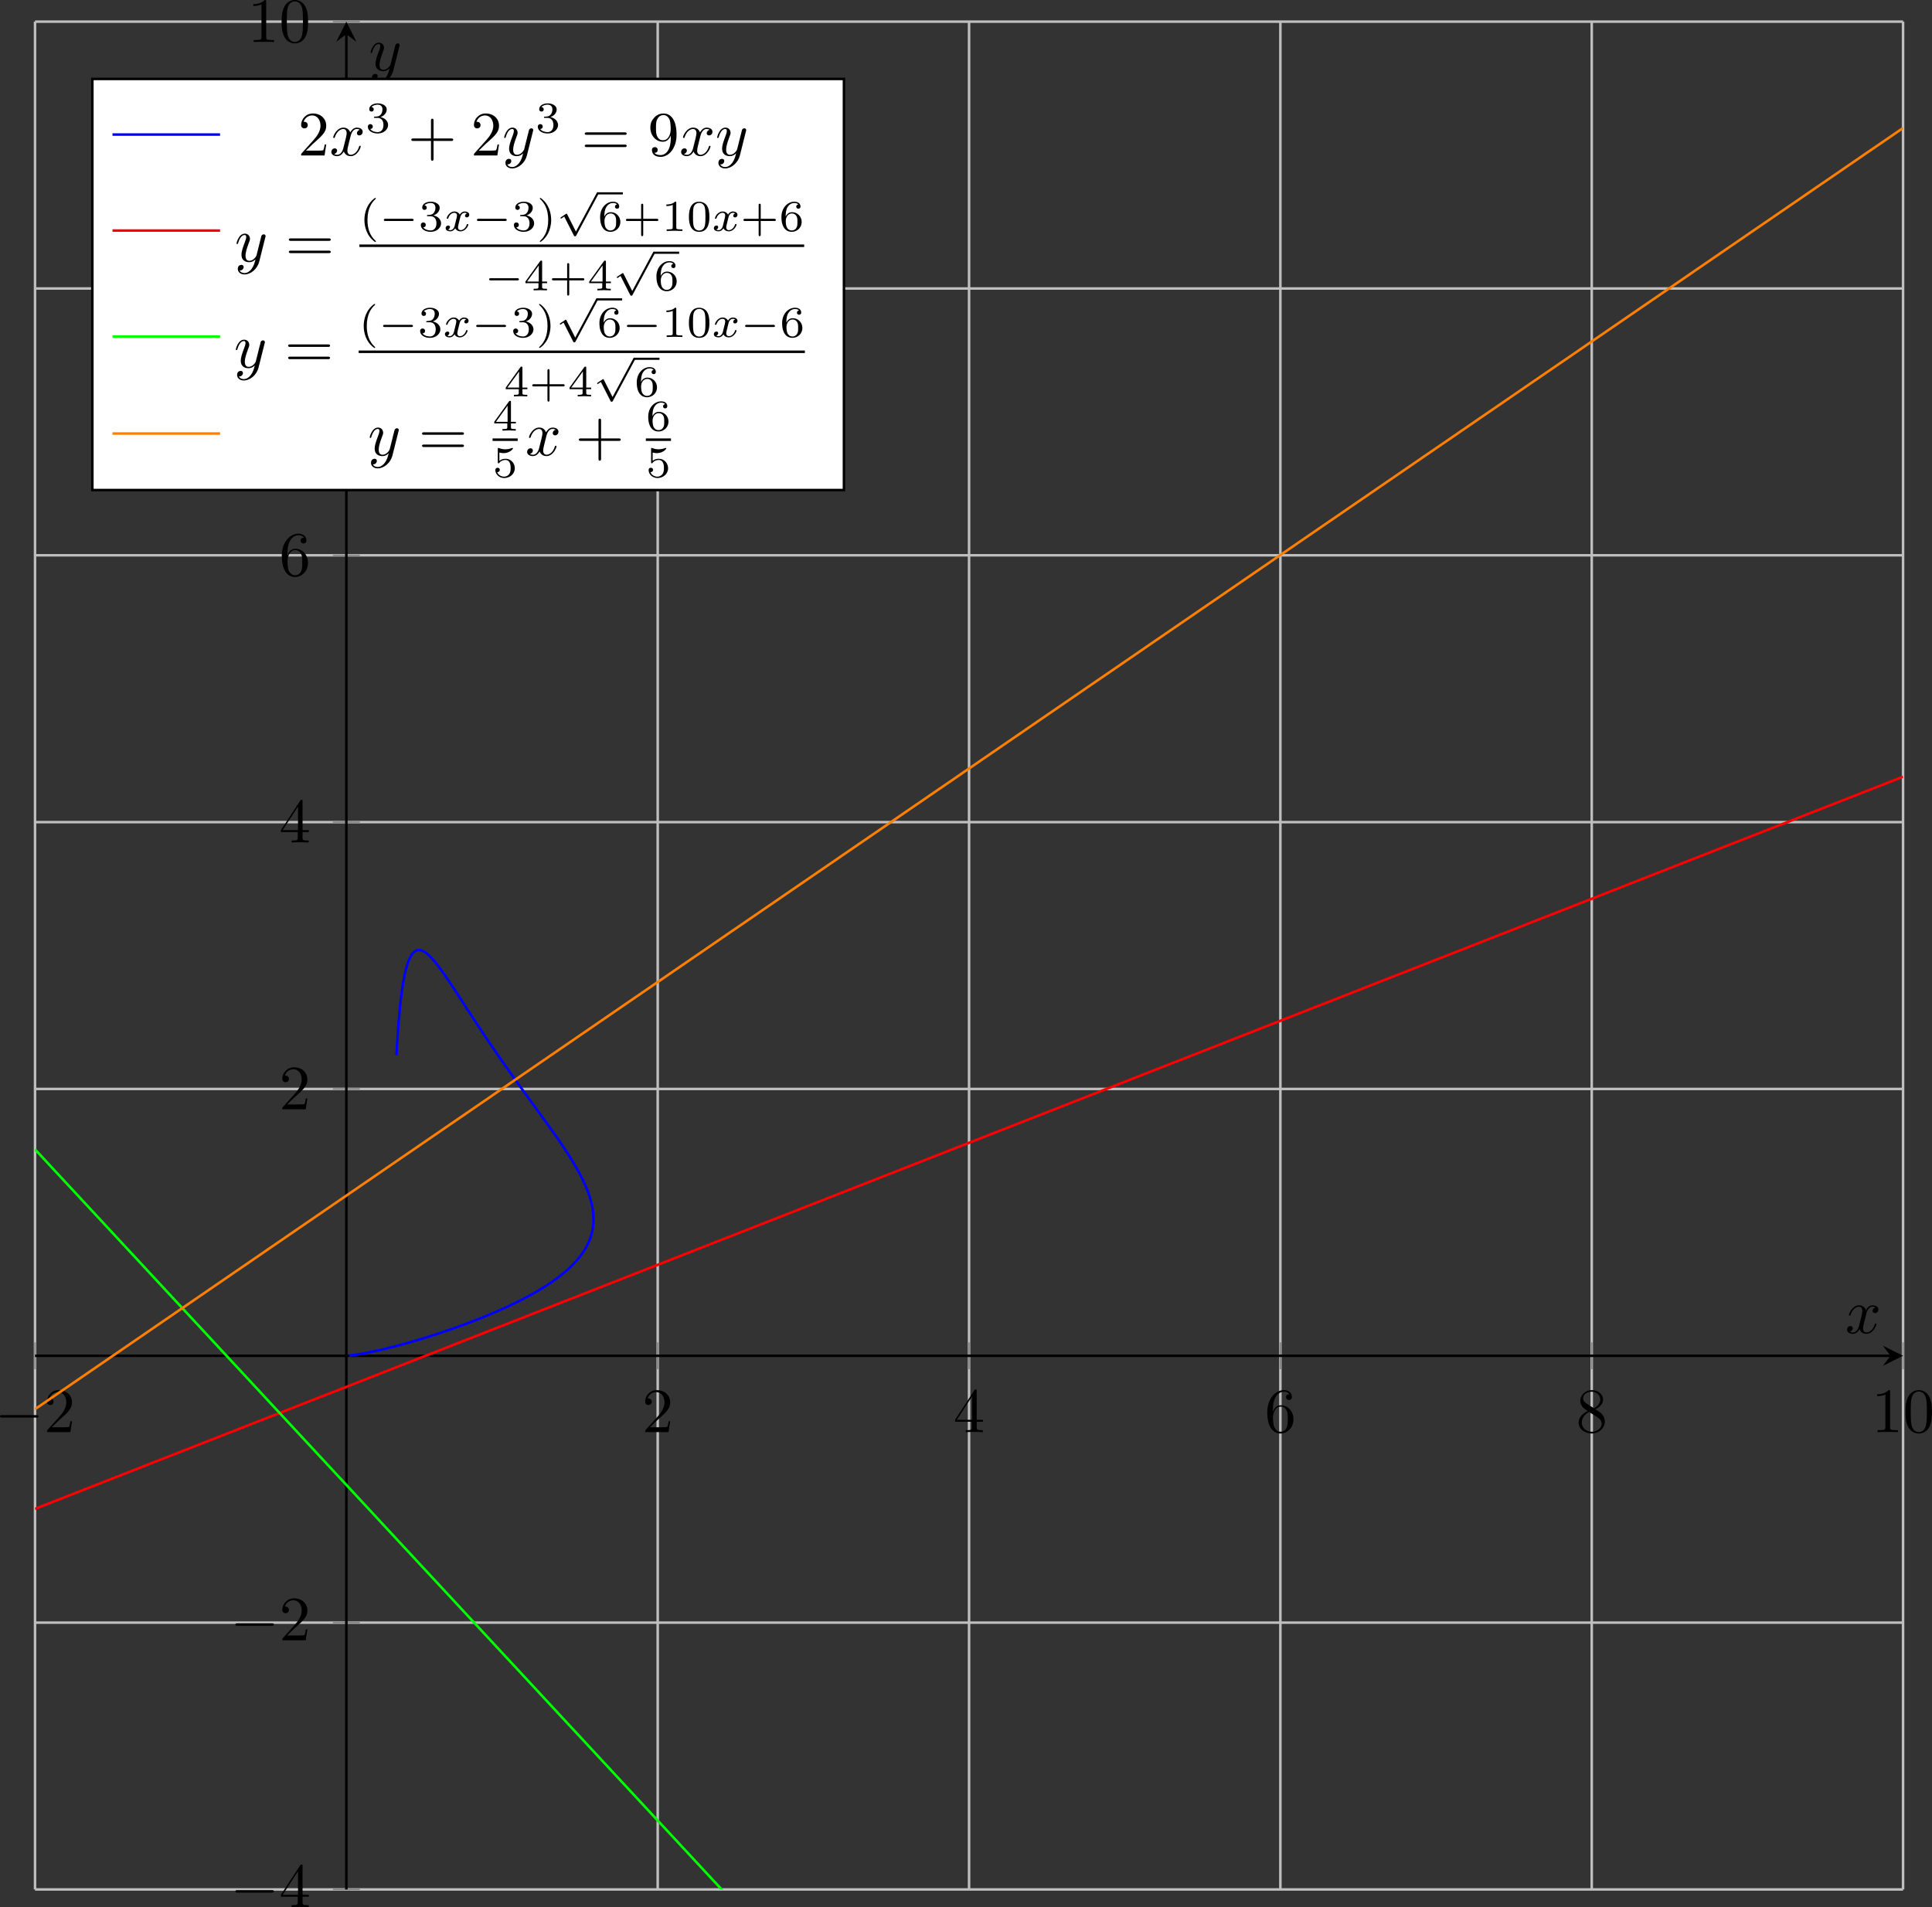 <?xml version="1.0" encoding="UTF-8" standalone="no"?>
<svg
   width="305.438pt"
   height="301.55pt"
   viewBox="0 0 305.438 301.55"
   version="1.1"
   id="svg121"
   xmlns:xlink="http://www.w3.org/1999/xlink"
   xmlns="http://www.w3.org/2000/svg"
   xmlns:svg="http://www.w3.org/2000/svg">
  <rect x="0" y="0" width="305.438" height="301.55" fill="#333333" stroke="none"/>
  <defs
     id="defs27">
    <g
       id="g24">
      <g
         id="glyph-0-0">
        <path
           d="m 6.562,-2.297 c 0.172,0 0.359,0 0.359,-0.203 0,-0.188 -0.188,-0.188 -0.359,-0.188 H 1.172 c -0.172,0 -0.344,0 -0.344,0.188 0,0.203 0.172,0.203 0.344,0.203 z m 0,0"
           id="path1" />
      </g>
      <g
         id="glyph-1-0">
        <path
           d="m 1.266,-0.766 1.062,-1.031 c 1.547,-1.375 2.141,-1.906 2.141,-2.906 0,-1.141 -0.891,-1.938 -2.109,-1.938 -1.125,0 -1.859,0.922 -1.859,1.812 0,0.547 0.5,0.547 0.531,0.547 0.172,0 0.516,-0.109 0.516,-0.531 0,-0.25 -0.188,-0.516 -0.531,-0.516 -0.078,0 -0.094,0 -0.125,0.016 0.219,-0.656 0.766,-1.016 1.344,-1.016 0.906,0 1.328,0.812 1.328,1.625 C 3.562,-3.906 3.078,-3.125 2.516,-2.5 l -1.906,2.125 C 0.5,-0.266 0.5,-0.234 0.5,0 H 4.203 L 4.469,-1.734 H 4.234 C 4.172,-1.438 4.109,-1 4,-0.844 3.938,-0.766 3.281,-0.766 3.062,-0.766 Z m 0,0"
           id="path2" />
      </g>
      <g
         id="glyph-1-1">
        <path
           d="m 2.938,-1.641 v 0.859 c 0,0.359 -0.031,0.469 -0.766,0.469 H 1.969 V 0 C 2.375,-0.031 2.891,-0.031 3.312,-0.031 c 0.422,0 0.938,0 1.359,0.031 v -0.312 h -0.219 c -0.734,0 -0.75,-0.109 -0.75,-0.469 V -1.641 H 4.688 v -0.312 H 3.703 v -4.531 c 0,-0.203 0,-0.266 -0.172,-0.266 -0.078,0 -0.109,0 -0.188,0.125 l -3.062,4.672 v 0.312 z m 0.047,-0.312 H 0.562 l 2.422,-3.719 z m 0,0"
           id="path3" />
      </g>
      <g
         id="glyph-1-2">
        <path
           d="m 1.312,-3.266 v -0.25 c 0,-2.516 1.234,-2.875 1.75,-2.875 0.234,0 0.656,0.062 0.875,0.406 -0.156,0 -0.547,0 -0.547,0.438 0,0.312 0.234,0.469 0.453,0.469 0.156,0 0.469,-0.094 0.469,-0.484 0,-0.594 -0.438,-1.078 -1.266,-1.078 -1.281,0 -2.625,1.281 -2.625,3.484 0,2.672 1.156,3.375 2.078,3.375 1.109,0 2.062,-0.938 2.062,-2.25 0,-1.266 -0.891,-2.219 -2,-2.219 -0.672,0 -1.047,0.5 -1.25,0.984 z M 2.5,-0.062 c -0.625,0 -0.922,-0.594 -0.984,-0.75 -0.188,-0.469 -0.188,-1.266 -0.188,-1.438 0,-0.781 0.328,-1.781 1.219,-1.781 0.172,0 0.625,0 0.938,0.625 0.172,0.359 0.172,0.875 0.172,1.359 0,0.484 0,0.984 -0.172,1.344 C 3.188,-0.109 2.734,-0.062 2.5,-0.062 Z m 0,0"
           id="path4" />
      </g>
      <g
         id="glyph-1-3">
        <path
           d="m 1.625,-4.562 c -0.453,-0.297 -0.5,-0.625 -0.5,-0.797 0,-0.609 0.656,-1.031 1.359,-1.031 0.719,0 1.359,0.516 1.359,1.234 0,0.578 -0.391,1.047 -0.984,1.391 z m 1.453,0.953 C 3.797,-3.984 4.281,-4.5 4.281,-5.156 c 0,-0.922 -0.875,-1.484 -1.781,-1.484 -1,0 -1.812,0.734 -1.812,1.672 0,0.172 0.016,0.625 0.438,1.094 0.109,0.109 0.484,0.359 0.734,0.531 C 1.281,-3.047 0.422,-2.5 0.422,-1.5 c 0,1.047 1.016,1.719 2.062,1.719 1.125,0 2.078,-0.828 2.078,-1.891 0,-0.359 -0.109,-0.812 -0.5,-1.234 C 3.875,-3.109 3.719,-3.203 3.078,-3.609 Z m -1,0.422 1.234,0.781 c 0.281,0.188 0.75,0.484 0.75,1.094 0,0.734 -0.75,1.25 -1.562,1.25 -0.859,0 -1.578,-0.609 -1.578,-1.438 0,-0.578 0.312,-1.219 1.156,-1.688 z m 0,0"
           id="path5" />
      </g>
      <g
         id="glyph-1-4">
        <path
           d="m 2.938,-6.375 c 0,-0.25 0,-0.266 -0.234,-0.266 C 2.078,-6 1.203,-6 0.891,-6 v 0.312 c 0.203,0 0.781,0 1.297,-0.266 v 5.172 c 0,0.359 -0.031,0.469 -0.922,0.469 h -0.312 V 0 c 0.344,-0.031 1.203,-0.031 1.609,-0.031 0.391,0 1.266,0 1.609,0.031 v -0.312 h -0.312 c -0.906,0 -0.922,-0.109 -0.922,-0.469 z m 0,0"
           id="path6" />
      </g>
      <g
         id="glyph-1-5">
        <path
           d="m 4.578,-3.188 c 0,-0.797 -0.047,-1.594 -0.391,-2.328 -0.453,-0.969 -1.281,-1.125 -1.688,-1.125 -0.609,0 -1.328,0.266 -1.75,1.188 -0.312,0.688 -0.359,1.469 -0.359,2.266 0,0.75 0.031,1.641 0.453,2.406 0.422,0.797 1.156,1 1.641,1 0.531,0 1.297,-0.203 1.734,-1.156 0.312,-0.688 0.359,-1.469 0.359,-2.25 z M 2.484,0 C 2.094,0 1.5,-0.25 1.328,-1.203 1.219,-1.797 1.219,-2.719 1.219,-3.312 c 0,-0.641 0,-1.297 0.078,-1.828 0.188,-1.188 0.938,-1.281 1.188,-1.281 0.328,0 0.984,0.188 1.172,1.172 0.109,0.562 0.109,1.312 0.109,1.938 0,0.75 0,1.422 -0.109,2.062 C 3.5,-0.297 2.938,0 2.484,0 Z m 0,0"
           id="path7" />
      </g>
      <g
         id="glyph-1-6">
        <path
           d="m 4.078,-2.297 h 2.781 C 7,-2.297 7.188,-2.297 7.188,-2.5 7.188,-2.688 7,-2.688 6.859,-2.688 h -2.781 v -2.797 c 0,-0.141 0,-0.328 -0.203,-0.328 -0.203,0 -0.203,0.188 -0.203,0.328 V -2.688 h -2.781 c -0.141,0 -0.328,0 -0.328,0.188 0,0.203 0.188,0.203 0.328,0.203 h 2.781 V 0.5 c 0,0.141 0,0.328 0.203,0.328 0.203,0 0.203,-0.188 0.203,-0.328 z m 0,0"
           id="path8" />
      </g>
      <g
         id="glyph-1-7">
        <path
           d="m 6.844,-3.266 c 0.156,0 0.344,0 0.344,-0.188 C 7.188,-3.656 7,-3.656 6.859,-3.656 h -5.969 c -0.141,0 -0.328,0 -0.328,0.203 0,0.188 0.188,0.188 0.328,0.188 z m 0.016,1.938 c 0.141,0 0.328,0 0.328,-0.203 0,-0.188 -0.188,-0.188 -0.344,-0.188 H 0.891 c -0.141,0 -0.328,0 -0.328,0.188 0,0.203 0.188,0.203 0.328,0.203 z m 0,0"
           id="path9" />
      </g>
      <g
         id="glyph-1-8">
        <path
           d="m 3.656,-3.172 v 0.328 c 0,2.328 -1.031,2.781 -1.609,2.781 -0.172,0 -0.719,-0.016 -0.984,-0.359 0.438,0 0.516,-0.281 0.516,-0.453 0,-0.312 -0.234,-0.453 -0.453,-0.453 -0.156,0 -0.453,0.078 -0.453,0.469 0,0.672 0.531,1.078 1.375,1.078 1.297,0 2.516,-1.359 2.516,-3.5 0,-2.688 -1.156,-3.359 -2.047,-3.359 -0.547,0 -1.031,0.188 -1.453,0.625 -0.422,0.453 -0.641,0.875 -0.641,1.625 0,1.234 0.875,2.219 1.984,2.219 0.609,0 1.016,-0.422 1.25,-1 z M 2.422,-2.406 c -0.156,0 -0.625,0 -0.922,-0.625 -0.188,-0.375 -0.188,-0.859 -0.188,-1.359 0,-0.531 0,-1 0.219,-1.375 0.266,-0.5 0.641,-0.625 0.984,-0.625 0.469,0 0.797,0.344 0.969,0.781 0.109,0.328 0.156,0.953 0.156,1.406 0,0.828 -0.344,1.797 -1.219,1.797 z m 0,0"
           id="path10" />
      </g>
      <g
         id="glyph-2-0">
        <path
           d="M 3.328,-3.016 C 3.391,-3.266 3.625,-4.188 4.312,-4.188 c 0.047,0 0.297,0 0.5,0.125 C 4.531,-4 4.344,-3.766 4.344,-3.516 c 0,0.156 0.109,0.344 0.375,0.344 0.219,0 0.531,-0.172 0.531,-0.578 0,-0.516 -0.578,-0.656 -0.922,-0.656 -0.578,0 -0.922,0.531 -1.047,0.75 -0.25,-0.656 -0.781,-0.75 -1.078,-0.75 -1.031,0 -1.609,1.281 -1.609,1.531 0,0.109 0.109,0.109 0.125,0.109 0.078,0 0.109,-0.031 0.125,-0.109 0.344,-1.062 1,-1.312 1.344,-1.312 0.188,0 0.531,0.094 0.531,0.672 0,0.312 -0.172,0.969 -0.531,2.375 -0.156,0.609 -0.516,1.031 -0.953,1.031 -0.062,0 -0.281,0 -0.5,-0.125 0.25,-0.062 0.469,-0.266 0.469,-0.547 0,-0.266 -0.219,-0.344 -0.359,-0.344 -0.312,0 -0.547,0.25 -0.547,0.578 0,0.453 0.484,0.656 0.922,0.656 0.672,0 1.031,-0.703 1.047,-0.75 0.125,0.359 0.484,0.75 1.078,0.75 1.031,0 1.594,-1.281 1.594,-1.531 0,-0.109 -0.078,-0.109 -0.109,-0.109 -0.094,0 -0.109,0.047 -0.141,0.109 -0.328,1.078 -1,1.312 -1.312,1.312 -0.391,0 -0.547,-0.312 -0.547,-0.656 0,-0.219 0.047,-0.438 0.156,-0.875 z m 0,0"
           id="path11" />
      </g>
      <g
         id="glyph-2-1">
        <path
           d="m 4.844,-3.797 c 0.047,-0.141 0.047,-0.156 0.047,-0.234 0,-0.172 -0.141,-0.266 -0.297,-0.266 -0.094,0 -0.25,0.062 -0.344,0.203 -0.016,0.062 -0.109,0.359 -0.141,0.547 -0.078,0.25 -0.141,0.531 -0.203,0.797 l -0.453,1.797 c -0.031,0.141 -0.469,0.844 -1.125,0.844 -0.5,0 -0.609,-0.438 -0.609,-0.812 C 1.719,-1.375 1.891,-2 2.219,-2.875 2.375,-3.281 2.422,-3.391 2.422,-3.594 c 0,-0.438 -0.312,-0.812 -0.812,-0.812 -0.953,0 -1.312,1.453 -1.312,1.531 0,0.109 0.094,0.109 0.109,0.109 0.109,0 0.109,-0.031 0.156,-0.188 0.281,-0.938 0.672,-1.234 1.016,-1.234 0.078,0 0.25,0 0.25,0.312 0,0.25 -0.109,0.516 -0.172,0.703 -0.406,1.062 -0.578,1.625 -0.578,2.094 0,0.891 0.625,1.188 1.219,1.188 0.391,0 0.719,-0.172 1,-0.453 -0.125,0.516 -0.25,1.016 -0.641,1.547 -0.266,0.328 -0.641,0.625 -1.094,0.625 -0.141,0 -0.594,-0.031 -0.766,-0.422 0.156,0 0.297,0 0.422,-0.125 C 1.328,1.203 1.422,1.062 1.422,0.875 1.422,0.562 1.156,0.531 1.062,0.531 0.828,0.531 0.5,0.688 0.5,1.172 c 0,0.5 0.438,0.875 1.062,0.875 1.016,0 2.047,-0.906 2.328,-2.031 z m 0,0"
           id="path12" />
      </g>
      <g
         id="glyph-3-0">
        <path
           d="m 1.906,-2.328 c 0.547,0 0.938,0.375 0.938,1.125 0,0.859 -0.516,1.125 -0.906,1.125 -0.281,0 -0.906,-0.078 -1.188,-0.5 0.328,0 0.406,-0.234 0.406,-0.391 0,-0.219 -0.172,-0.375 -0.391,-0.375 -0.188,0 -0.391,0.125 -0.391,0.406 0,0.656 0.719,1.078 1.562,1.078 0.969,0 1.641,-0.656 1.641,-1.344 0,-0.547 -0.438,-1.094 -1.203,-1.25 0.719,-0.266 0.984,-0.781 0.984,-1.219 0,-0.547 -0.625,-0.953 -1.406,-0.953 -0.766,0 -1.359,0.375 -1.359,0.938 0,0.234 0.156,0.359 0.359,0.359 0.219,0 0.359,-0.156 0.359,-0.344 0,-0.203 -0.141,-0.359 -0.359,-0.375 0.25,-0.297 0.719,-0.375 0.984,-0.375 0.312,0 0.75,0.156 0.75,0.75 0,0.297 -0.094,0.625 -0.281,0.828 -0.219,0.266 -0.422,0.281 -0.766,0.312 -0.172,0.016 -0.188,0.016 -0.219,0.016 -0.016,0 -0.078,0.016 -0.078,0.094 0,0.094 0.062,0.094 0.188,0.094 z m 0,0"
           id="path13" />
      </g>
      <g
         id="glyph-3-1">
        <path
           d="M 2.469,-5.219 C 1.156,-4.297 0.797,-2.812 0.797,-1.75 c 0,0.984 0.297,2.516 1.672,3.484 0.062,0 0.141,0 0.141,-0.078 0,-0.047 -0.016,-0.062 -0.062,-0.109 C 1.609,0.703 1.281,-0.469 1.281,-1.734 1.281,-3.625 2,-4.547 2.562,-5.062 2.594,-5.094 2.609,-5.109 2.609,-5.141 2.609,-5.219 2.531,-5.219 2.469,-5.219 Z m 0,0"
           id="path14" />
      </g>
      <g
         id="glyph-3-2">
        <path
           d="m 0.625,-5.219 c -0.047,0 -0.125,0 -0.125,0.078 0,0.031 0.016,0.047 0.062,0.109 0.594,0.547 1.266,1.484 1.266,3.281 0,1.453 -0.453,2.562 -1.203,3.234 -0.125,0.125 -0.125,0.125 -0.125,0.172 0,0.031 0.016,0.078 0.078,0.078 0.094,0 0.75,-0.453 1.219,-1.328 0.297,-0.578 0.5,-1.328 0.5,-2.141 C 2.297,-2.719 2,-4.25 0.625,-5.219 Z m 0,0"
           id="path15" />
      </g>
      <g
         id="glyph-3-3">
        <path
           d="m 1.047,-2.281 c 0,-0.562 0.047,-1.078 0.312,-1.516 0.234,-0.375 0.609,-0.625 1.062,-0.625 0.203,0 0.484,0.047 0.625,0.234 C 2.875,-4.172 2.719,-4.047 2.719,-3.844 c 0,0.172 0.125,0.328 0.328,0.328 0.219,0 0.344,-0.141 0.344,-0.344 0,-0.406 -0.297,-0.766 -0.984,-0.766 -1,0 -2.031,0.922 -2.031,2.422 0,1.797 0.844,2.344 1.625,2.344 0.844,0 1.578,-0.656 1.578,-1.562 0,-0.891 -0.703,-1.547 -1.516,-1.547 -0.562,0 -0.859,0.375 -1.016,0.688 z M 2,-0.078 c -0.359,0 -0.625,-0.203 -0.781,-0.516 C 1.125,-0.797 1.062,-1.156 1.062,-1.562 c 0,-0.688 0.406,-1.203 0.969,-1.203 0.312,0 0.531,0.125 0.703,0.375 0.172,0.266 0.172,0.562 0.172,0.969 0,0.391 0,0.688 -0.188,0.969 -0.156,0.234 -0.391,0.375 -0.719,0.375 z m 0,0"
           id="path16" />
      </g>
      <g
         id="glyph-3-4">
        <path
           d="m 3.219,-1.578 h 2.141 c 0.094,0 0.25,0 0.25,-0.156 0,-0.188 -0.156,-0.188 -0.25,-0.188 H 3.219 V -4.062 c 0,-0.078 0,-0.25 -0.156,-0.25 -0.172,0 -0.172,0.156 -0.172,0.25 v 2.141 H 0.75 c -0.094,0 -0.266,0 -0.266,0.172 0,0.172 0.156,0.172 0.266,0.172 H 2.891 V 0.562 c 0,0.094 0,0.266 0.156,0.266 0.172,0 0.172,-0.172 0.172,-0.266 z m 0,0"
           id="path17" />
      </g>
      <g
         id="glyph-3-5">
        <path
           d="m 2.328,-4.438 c 0,-0.188 0,-0.188 -0.203,-0.188 -0.453,0.438 -1.078,0.438 -1.359,0.438 v 0.25 c 0.156,0 0.625,0 1,-0.188 v 3.547 c 0,0.234 0,0.328 -0.688,0.328 H 0.812 V 0 c 0.125,0 0.984,-0.031 1.234,-0.031 0.219,0 1.094,0.031 1.25,0.031 V -0.25 H 3.031 c -0.703,0 -0.703,-0.094 -0.703,-0.328 z m 0,0"
           id="path18" />
      </g>
      <g
         id="glyph-3-6">
        <path
           d="M 3.594,-2.219 C 3.594,-2.984 3.5,-3.547 3.188,-4.031 2.969,-4.344 2.531,-4.625 1.984,-4.625 c -1.625,0 -1.625,1.906 -1.625,2.406 0,0.5 0,2.359 1.625,2.359 1.609,0 1.609,-1.859 1.609,-2.359 z M 1.984,-0.062 c -0.328,0 -0.75,-0.188 -0.891,-0.75 C 1,-1.219 1,-1.797 1,-2.312 1,-2.828 1,-3.359 1.094,-3.734 1.25,-4.281 1.688,-4.438 1.984,-4.438 c 0.375,0 0.734,0.234 0.859,0.641 0.109,0.375 0.125,0.875 0.125,1.484 0,0.516 0,1.031 -0.094,1.469 -0.141,0.641 -0.609,0.781 -0.891,0.781 z m 0,0"
           id="path19" />
      </g>
      <g
         id="glyph-3-7">
        <path
           d="m 3.688,-1.141 v -0.25 H 2.906 V -4.5 c 0,-0.141 0,-0.203 -0.141,-0.203 -0.094,0 -0.125,0 -0.188,0.109 l -2.312,3.203 v 0.25 h 2.062 v 0.562 c 0,0.25 0,0.328 -0.578,0.328 H 1.562 V 0 C 1.922,-0.016 2.359,-0.031 2.609,-0.031 2.875,-0.031 3.312,-0.016 3.672,0 v -0.25 h -0.188 C 2.906,-0.25 2.906,-0.328 2.906,-0.578 v -0.562 z M 2.375,-3.938 v 2.547 H 0.531 Z m 0,0"
           id="path20" />
      </g>
      <g
         id="glyph-3-8">
        <path
           d="m 1.078,-3.891 c 0.359,0.094 0.562,0.094 0.672,0.094 0.922,0 1.469,-0.625 1.469,-0.734 0,-0.078 -0.047,-0.094 -0.078,-0.094 -0.016,0 -0.031,0 -0.062,0.016 -0.172,0.062 -0.531,0.203 -1.047,0.203 -0.203,0 -0.562,-0.016 -1.016,-0.188 C 0.938,-4.625 0.922,-4.625 0.922,-4.625 c -0.094,0 -0.094,0.078 -0.094,0.188 v 2.047 c 0,0.125 0,0.203 0.109,0.203 0.062,0 0.078,0 0.141,-0.094 0.297,-0.375 0.734,-0.438 0.969,-0.438 0.422,0 0.609,0.328 0.641,0.391 0.125,0.234 0.172,0.5 0.172,0.906 0,0.203 0,0.609 -0.219,0.922 -0.172,0.25 -0.469,0.422 -0.812,0.422 -0.453,0 -0.922,-0.25 -1.094,-0.719 0.266,0.016 0.406,-0.156 0.406,-0.344 0,-0.297 -0.266,-0.344 -0.359,-0.344 0,0 -0.344,0 -0.344,0.375 0,0.625 0.578,1.25 1.406,1.25 0.891,0 1.672,-0.656 1.672,-1.547 0,-0.781 -0.594,-1.5 -1.453,-1.5 -0.312,0 -0.672,0.062 -0.984,0.328 z m 0,0"
           id="path21" />
      </g>
      <g
         id="glyph-4-0">
        <path
           d="m 5.188,-1.578 c 0.109,0 0.281,0 0.281,-0.156 0,-0.188 -0.172,-0.188 -0.281,-0.188 H 1.031 c -0.109,0 -0.281,0 -0.281,0.172 0,0.172 0.156,0.172 0.281,0.172 z m 0,0"
           id="path22" />
      </g>
      <g
         id="glyph-4-1">
        <path
           d="M 3.094,5.875 1.719,3.156 C 1.688,3.094 1.672,3.047 1.609,3.047 c -0.031,0 -0.047,0 -0.109,0.047 l -0.75,0.5 C 0.656,3.656 0.656,3.688 0.656,3.719 0.656,3.75 0.688,3.812 0.75,3.812 c 0.031,0 0.047,0 0.141,-0.062 C 0.969,3.688 1.156,3.547 1.25,3.5 L 2.781,6.516 C 2.828,6.609 2.844,6.625 2.938,6.625 3,6.625 3.078,6.625 3.141,6.5 l 3.5,-6.531 c 0.062,-0.094 0.062,-0.094 0.062,-0.141 0,-0.109 -0.094,-0.172 -0.172,-0.172 -0.094,0 -0.141,0.062 -0.172,0.156 z m 0,0"
           id="path23" />
      </g>
      <g
         id="glyph-5-0">
        <path
           d="M 1.734,-0.734 C 1.672,-0.5 1.438,-0.125 1.078,-0.125 c -0.016,0 -0.234,0 -0.375,-0.094 0.281,-0.094 0.312,-0.344 0.312,-0.391 0,-0.156 -0.125,-0.25 -0.281,-0.25 -0.203,0 -0.406,0.156 -0.406,0.422 0,0.344 0.391,0.5 0.734,0.5 0.328,0 0.609,-0.188 0.781,-0.484 C 2.016,-0.062 2.391,0.062 2.672,0.062 c 0.812,0 1.234,-0.859 1.234,-1.062 0,-0.094 -0.094,-0.094 -0.109,-0.094 -0.109,0 -0.109,0.047 -0.141,0.125 -0.141,0.484 -0.562,0.844 -0.953,0.844 -0.281,0 -0.422,-0.188 -0.422,-0.453 0,-0.188 0.172,-0.812 0.359,-1.594 C 2.781,-2.703 3.094,-2.875 3.328,-2.875 c 0.016,0 0.219,0 0.375,0.094 -0.219,0.062 -0.312,0.266 -0.312,0.391 0,0.141 0.125,0.25 0.281,0.25 0.156,0 0.391,-0.125 0.391,-0.422 0,-0.391 -0.453,-0.516 -0.719,-0.516 -0.359,0 -0.641,0.234 -0.781,0.5 -0.125,-0.281 -0.453,-0.5 -0.844,-0.5 C 0.938,-3.078 0.5,-2.219 0.5,-2 c 0,0.078 0.094,0.078 0.109,0.078 0.094,0 0.094,-0.016 0.141,-0.109 C 0.922,-2.578 1.359,-2.875 1.703,-2.875 1.938,-2.875 2.125,-2.75 2.125,-2.422 2.125,-2.281 2.031,-1.938 1.969,-1.688 Z m 0,0"
           id="path24" />
      </g>
    </g>
    <clipPath
       id="clip-0">
      <path
         clip-rule="nonzero"
         d="M 9.688,120 H 305.012 V 248 H 9.688 Z m 0,0"
         id="path25" />
    </clipPath>
    <clipPath
       id="clip-1">
      <path
         clip-rule="nonzero"
         d="M 9.688,179 H 305.012 V 301.852 H 9.688 Z m 0,0"
         id="path26" />
    </clipPath>
    <clipPath
       id="clip-2">
      <path
         clip-rule="nonzero"
         d="M 9.688,17 H 305.012 V 232 H 9.688 Z m 0,0"
         id="path27" />
    </clipPath>
  </defs>
  <path
     fill="none"
     stroke-width="0.399"
     stroke-linecap="butt"
     stroke-linejoin="miter"
     stroke="#bfbfbf"
     stroke-opacity="1"
     stroke-miterlimit="10"
     d="M 5.538,298.751 V 3.423 M 103.98,298.751 V 3.423 M 153.202,298.751 V 3.423 M 202.421,298.751 V 3.423 M 251.644,298.751 V 3.423 M 300.863,298.751 V 3.423"
     id="path28" />
  <path
     fill="none"
     stroke-width="0.399"
     stroke-linecap="butt"
     stroke-linejoin="miter"
     stroke="#bfbfbf"
     stroke-opacity="1"
     stroke-miterlimit="10"
     d="M 5.538,298.751 H 300.863 M 5.538,256.564 H 300.863 M 5.538,172.181 H 300.863 M 5.538,129.993 H 300.863 M 5.538,87.802 H 300.863 M 5.538,45.614 H 300.863 M 5.538,3.423 H 300.863"
     id="path29" />
  <path
     fill="none"
     stroke-width="0.199"
     stroke-linecap="butt"
     stroke-linejoin="miter"
     stroke="#7f7f7f"
     stroke-opacity="1"
     stroke-miterlimit="10"
     d="m 5.538,216.497 v -4.25 m 98.441,4.25 v -4.25 m 49.223,4.25 v -4.25 m 49.219,4.25 v -4.25 m 49.223,4.25 v -4.25 m 49.219,4.25 v -4.25"
     id="path30" />
  <path
     fill="none"
     stroke-width="0.199"
     stroke-linecap="butt"
     stroke-linejoin="miter"
     stroke="#7f7f7f"
     stroke-opacity="1"
     stroke-miterlimit="10"
     d="m 52.632,298.751 h 4.254 m -4.254,-42.188 h 4.254 m -4.254,-84.383 h 4.254 m -4.254,-42.188 h 4.254 M 52.632,87.802 h 4.254 m -4.254,-42.188 h 4.254 M 52.632,3.423 h 4.254"
     id="path31" />
  <path
     fill="none"
     stroke-width="0.399"
     stroke-linecap="butt"
     stroke-linejoin="miter"
     stroke="#000000"
     stroke-opacity="1"
     stroke-miterlimit="10"
     d="M 5.538,214.372 H 298.87"
     id="path32" />
  <path
     fill-rule="nonzero"
     fill="#000000"
     fill-opacity="1"
     d="m 300.863,214.372 -3.188,-1.594 1.195,1.594 -1.195,1.594"
     id="path33" />
  <path
     fill="none"
     stroke-width="0.399"
     stroke-linecap="butt"
     stroke-linejoin="miter"
     stroke="#000000"
     stroke-opacity="1"
     stroke-miterlimit="10"
     d="M 54.757,298.751 V 5.415"
     id="path34" />
  <path
     fill-rule="nonzero"
     fill="#000000"
     fill-opacity="1"
     d="m 54.757,3.423 -1.594,3.188 1.594,-1.195 1.594,1.195"
     id="path35" />
  <g
     fill="#000000"
     fill-opacity="1"
     id="g35"
     transform="translate(-4.149,-3.1)">
    <use
       xlink:href="#glyph-0-0"
       x="3.321"
       y="229.543"
       id="use35" />
  </g>
  <g
     fill="#000000"
     fill-opacity="1"
     id="g36"
     transform="translate(-4.149,-3.1)">
    <use
       xlink:href="#glyph-1-0"
       x="11.069"
       y="229.543"
       id="use36" />
  </g>
  <g
     fill="#000000"
     fill-opacity="1"
     id="g37"
     transform="translate(-4.149,-3.1)">
    <use
       xlink:href="#glyph-1-0"
       x="105.636"
       y="229.543"
       id="use37" />
  </g>
  <g
     fill="#000000"
     fill-opacity="1"
     id="g38"
     transform="translate(-4.149,-3.1)">
    <use
       xlink:href="#glyph-1-1"
       x="154.857"
       y="229.543"
       id="use38" />
  </g>
  <g
     fill="#000000"
     fill-opacity="1"
     id="g39"
     transform="translate(-4.149,-3.1)">
    <use
       xlink:href="#glyph-1-2"
       x="204.077"
       y="229.543"
       id="use39" />
  </g>
  <g
     fill="#000000"
     fill-opacity="1"
     id="g40"
     transform="translate(-4.149,-3.1)">
    <use
       xlink:href="#glyph-1-3"
       x="253.298"
       y="229.543"
       id="use40" />
  </g>
  <g
     fill="#000000"
     fill-opacity="1"
     id="g42"
     transform="translate(-4.149,-3.1)">
    <use
       xlink:href="#glyph-1-4"
       x="300.028"
       y="229.543"
       id="use41" />
    <use
       xlink:href="#glyph-1-5"
       x="305.009"
       y="229.543"
       id="use42" />
  </g>
  <g
     fill="#000000"
     fill-opacity="1"
     id="g43"
     transform="translate(-4.149,-3.1)">
    <use
       xlink:href="#glyph-0-0"
       x="40.53"
       y="304.65"
       id="use43" />
  </g>
  <g
     fill="#000000"
     fill-opacity="1"
     id="g44"
     transform="translate(-4.149,-3.1)">
    <use
       xlink:href="#glyph-1-1"
       x="48.279"
       y="304.65"
       id="use44" />
  </g>
  <g
     fill="#000000"
     fill-opacity="1"
     id="g45"
     transform="translate(-4.149,-3.1)">
    <use
       xlink:href="#glyph-0-0"
       x="40.53"
       y="262.461"
       id="use45" />
  </g>
  <g
     fill="#000000"
     fill-opacity="1"
     id="g46"
     transform="translate(-4.149,-3.1)">
    <use
       xlink:href="#glyph-1-0"
       x="48.279"
       y="262.461"
       id="use46" />
  </g>
  <g
     fill="#000000"
     fill-opacity="1"
     id="g47"
     transform="translate(-4.149,-3.1)">
    <use
       xlink:href="#glyph-1-0"
       x="48.279"
       y="178.498"
       id="use47" />
  </g>
  <g
     fill="#000000"
     fill-opacity="1"
     id="g48"
     transform="translate(-4.149,-3.1)">
    <use
       xlink:href="#glyph-1-1"
       x="48.279"
       y="136.309"
       id="use48" />
  </g>
  <g
     fill="#000000"
     fill-opacity="1"
     id="g49"
     transform="translate(-4.149,-3.1)">
    <use
       xlink:href="#glyph-1-2"
       x="48.279"
       y="94.119"
       id="use49" />
  </g>
  <g
     fill="#000000"
     fill-opacity="1"
     id="g50"
     transform="translate(-4.149,-3.1)">
    <use
       xlink:href="#glyph-1-3"
       x="48.279"
       y="51.93"
       id="use50" />
  </g>
  <g
     fill="#000000"
     fill-opacity="1"
     id="g52"
     transform="translate(-4.149,-3.1)">
    <use
       xlink:href="#glyph-1-4"
       x="43.297"
       y="9.741"
       id="use51" />
    <use
       xlink:href="#glyph-1-5"
       x="48.278"
       y="9.741"
       id="use52" />
  </g>
  <path
     fill="none"
     stroke-width="0.399"
     stroke-linecap="butt"
     stroke-linejoin="miter"
     stroke="#0000ff"
     stroke-opacity="1"
     stroke-miterlimit="10"
     d="m 55.202,214.341 0.887,-0.113 0.891,-0.141 0.887,-0.16 0.887,-0.176 0.887,-0.191 0.887,-0.203 0.887,-0.215 0.883,-0.223 0.883,-0.23 0.883,-0.242 0.879,-0.246 0.879,-0.258 0.871,-0.262 0.871,-0.266 0.867,-0.277 0.863,-0.277 0.859,-0.289 0.852,-0.289 0.848,-0.297 0.84,-0.301 0.832,-0.305 0.824,-0.309 0.812,-0.316 0.809,-0.32 0.793,-0.32 0.785,-0.328 0.773,-0.328 0.762,-0.336 0.746,-0.336 0.734,-0.34 0.719,-0.344 0.707,-0.348 0.688,-0.352 0.672,-0.352 0.652,-0.359 0.637,-0.359 0.617,-0.359 0.598,-0.367 0.582,-0.367 0.559,-0.367 0.539,-0.375 0.516,-0.375 0.496,-0.375 0.473,-0.379 0.453,-0.383 0.43,-0.383 0.406,-0.383 0.383,-0.391 0.363,-0.387 0.34,-0.391 0.316,-0.395 0.293,-0.395 0.27,-0.395 0.246,-0.398 0.227,-0.398 0.203,-0.402 0.18,-0.402 0.16,-0.398 0.137,-0.406 0.117,-0.406 0.098,-0.406 0.074,-0.41 0.059,-0.406 0.035,-0.41 0.02,-0.414 v -0.41 l -0.02,-0.414 -0.035,-0.41 -0.051,-0.414 -0.066,-0.418 -0.082,-0.414 -0.098,-0.418 -0.109,-0.414 -0.125,-0.418 -0.141,-0.418 -0.148,-0.418 -0.16,-0.418 -0.176,-0.418 -0.184,-0.418 -0.195,-0.422 -0.203,-0.418 -0.211,-0.418 -0.219,-0.418 -0.23,-0.422 -0.234,-0.418 -0.242,-0.422 -0.25,-0.418 -0.254,-0.418 -0.262,-0.418 -0.266,-0.418 -0.27,-0.418 -0.273,-0.418 -0.555,-0.836 -0.57,-0.828 -0.289,-0.418 -0.289,-0.414 -0.293,-0.41 -0.293,-0.414 -0.297,-0.41 -0.293,-0.414 -0.297,-0.41 -0.293,-0.406 -0.297,-0.41 -0.594,-0.812 -0.293,-0.406 -0.879,-1.207 -0.293,-0.398 -0.578,-0.797 -0.57,-0.789 -0.281,-0.395 -0.281,-0.387 -0.281,-0.391 -0.277,-0.387 -0.273,-0.387 -0.547,-0.766 -0.266,-0.379 -0.27,-0.379 -0.523,-0.75 -0.516,-0.742 -0.254,-0.367 -0.5,-0.727 -0.246,-0.359 -0.242,-0.359 -0.242,-0.352 -0.238,-0.355 -0.234,-0.352 -0.234,-0.344 -0.227,-0.344 -0.23,-0.344 -0.223,-0.34 -0.223,-0.336 -0.223,-0.332 -0.215,-0.332 -0.215,-0.324 -0.215,-0.328 -0.207,-0.32 -0.207,-0.316 -0.207,-0.312 -0.199,-0.312 -0.203,-0.305 -0.195,-0.305 -0.195,-0.301 -0.191,-0.297 -0.191,-0.293 -0.188,-0.289 -0.184,-0.289 -0.184,-0.277 -0.18,-0.277 -0.18,-0.273 -0.176,-0.273 -0.172,-0.266 -0.344,-0.516 -0.164,-0.254 -0.168,-0.246 -0.16,-0.242 -0.16,-0.238 -0.16,-0.234 -0.156,-0.23 -0.156,-0.223 -0.152,-0.219 -0.152,-0.215 -0.297,-0.414 -0.145,-0.195 -0.141,-0.195 -0.145,-0.188 -0.137,-0.18 -0.141,-0.18 -0.137,-0.172 -0.133,-0.164 -0.133,-0.156 -0.133,-0.152 -0.129,-0.148 -0.125,-0.137 -0.129,-0.137 -0.246,-0.246 -0.121,-0.113 -0.121,-0.105 -0.117,-0.102 -0.117,-0.09 -0.117,-0.086 -0.113,-0.078 -0.113,-0.07 -0.109,-0.062 -0.109,-0.051 -0.109,-0.047 -0.105,-0.039 -0.105,-0.027 -0.105,-0.019 -0.105,-0.012 h -0.102 l -0.102,0.008 -0.098,0.016 -0.098,0.027 -0.098,0.039 -0.098,0.043 -0.094,0.059 -0.094,0.066 -0.09,0.078 -0.094,0.09 -0.09,0.105 -0.09,0.113 -0.086,0.125 -0.09,0.137 -0.086,0.152 -0.082,0.168 -0.086,0.18 -0.082,0.191 -0.082,0.207 -0.082,0.227 -0.078,0.242 -0.082,0.254 -0.078,0.273 -0.078,0.293 -0.074,0.309 -0.074,0.332 -0.078,0.348 -0.07,0.371 -0.074,0.391 -0.074,0.402 -0.07,0.445 -0.07,0.469 -0.07,0.492 -0.066,0.52 -0.07,0.555 -0.066,0.582 -0.066,0.621 -0.066,0.66 -0.066,0.695 -0.062,0.742 -0.066,0.785 -0.062,0.84 -0.062,0.891 -0.062,0.957 -0.059,1.027 -0.062,1.102"
     id="path52" />
  <g
     clip-path="url(#clip-0)"
     id="g53"
     transform="translate(-4.149,-3.1)">
    <path
       fill="none"
       stroke-width="0.399"
       stroke-linecap="butt"
       stroke-linejoin="miter"
       stroke="#ff0000"
       stroke-opacity="1"
       stroke-miterlimit="10"
       d="m 0.002,261.432 1.484,0.582 1.48,0.582 14.844,5.82 1.48,0.582 1.484,0.578 14.844,5.82 1.48,0.582 4.453,1.746 1.484,0.578 10.391,4.074 1.48,0.582 7.422,2.91 1.484,0.578 7.422,2.91 1.48,0.582 10.391,4.074 1.484,0.578 2.969,1.164 1.48,0.582 16.328,6.402 1.48,0.582 1.484,0.578 14.844,5.82 1.48,0.582 4.453,1.746 1.484,0.578 8.906,3.492 1.48,0.582 10.391,4.074 1.484,0.578 4.453,1.746 1.48,0.582 10.391,4.074 1.484,0.578 1.484,0.582 1.484,0.586 1.484,0.582 1.48,0.578 14.844,5.82 1.48,0.578 2.969,1.164 1.484,0.586 1.484,0.578 1.484,0.582 1.484,0.586 1.484,0.578 5.938,2.328 1.48,0.582 4.453,1.746 1.484,0.578 1.484,0.582 1.484,0.586 1.484,0.582 1.484,0.578 4.453,1.746 1.48,0.582 2.969,1.164 1.484,0.578 1.484,0.582 1.484,0.586 1.484,0.582 1.484,0.578 1.484,0.586 2.969,1.164 1.48,0.578 8.906,3.492 1.484,0.578 1.484,0.586 4.453,1.746 1.48,0.578 1.484,0.582 1.484,0.586 1.484,0.582 1.484,0.578 10.391,4.074 1.48,0.582 2.969,1.164 1.484,0.578 2.969,1.164 1.484,0.586 1.484,0.578 1.484,0.582 1.484,0.586 1.484,0.582"
       transform="matrix(1,0,0,-1,9.686,503.108)"
       id="path53" />
  </g>
  <g
     clip-path="url(#clip-1)"
     id="g54"
     transform="translate(-4.149,-3.1)">
    <path
       fill="none"
       stroke-width="0.399"
       stroke-linecap="butt"
       stroke-linejoin="miter"
       stroke="#00ff00"
       stroke-opacity="1"
       stroke-miterlimit="10"
       d="m 0.002,318.272 1.484,-1.598 1.48,-1.602 2.969,-3.195 1.484,-1.602 1.484,-1.598 1.484,-1.602 1.484,-1.598 1.484,-1.602 2.969,-3.195 1.484,-1.602 1.48,-1.598 1.484,-1.602 1.484,-1.598 1.484,-1.602 2.969,-3.195 1.484,-1.602 1.484,-1.598 1.484,-1.602 1.484,-1.598 1.484,-1.602 1.484,-1.598 1.48,-1.602 2.969,-3.195 1.484,-1.602 1.484,-1.598 1.484,-1.602 1.484,-1.598 1.484,-1.602 2.969,-3.195 1.484,-1.602 1.484,-1.598 1.48,-1.602 1.484,-1.598 1.484,-1.602 1.484,-1.598 1.484,-1.602 2.969,-3.195 1.484,-1.602 1.484,-1.598 1.484,-1.602 1.484,-1.598 1.484,-1.602 1.48,-1.598 1.484,-1.602 2.969,-3.195 1.484,-1.602 1.484,-1.598 1.484,-1.602 1.484,-1.598 1.484,-1.602 2.969,-3.195 1.48,-1.602 1.484,-1.598 1.484,-1.602 1.484,-1.598 1.484,-1.602 1.484,-1.598 1.484,-1.602 2.969,-3.195 1.484,-1.602 1.484,-1.598 1.484,-1.602 1.48,-1.598 1.484,-1.602 2.969,-3.195 1.484,-1.602 1.484,-1.598 1.484,-1.602 1.484,-1.598 1.484,-1.602 1.484,-1.598 1.484,-1.602 1.484,-1.598 1.48,-1.598 1.484,-1.602 1.484,-1.598 1.484,-1.602 1.484,-1.598 1.484,-1.602 2.969,-3.195 1.484,-1.602 1.484,-1.598 1.484,-1.602 1.48,-1.598 1.484,-1.602 1.484,-1.598 1.484,-1.602 2.969,-3.195 1.484,-1.602 1.484,-1.598 1.484,-1.602 1.484,-1.598 1.484,-1.602 1.484,-1.598 1.48,-1.598 1.484,-1.602 1.484,-1.598 1.484,-1.602 1.484,-1.598 1.484,-1.602 1.484,-1.598 1.484,-1.602 1.484,-1.598 1.484,-1.602 2.969,-3.195 1.48,-1.602 1.484,-1.602 1.484,-1.594 2.969,-3.203 1.484,-1.598 1.484,-1.602 1.484,-1.598 1.484,-1.602 2.969,-3.195 1.48,-1.602 2.969,-3.195 1.484,-1.602 1.484,-1.598 1.484,-1.602 1.484,-1.598 1.484,-1.602 2.969,-3.195 1.484,-1.602 1.484,-1.598 1.48,-1.602 1.484,-1.598 1.484,-1.602 2.969,-3.195 1.484,-1.602 1.484,-1.598 1.484,-1.602 1.484,-1.598 1.484,-1.602 1.484,-1.598 1.484,-1.602 1.48,-1.594 2.969,-3.203 2.969,-3.195 2.969,-3.203 1.484,-1.594 2.969,-3.203 1.484,-1.598 1.48,-1.598 1.484,-1.602 2.969,-3.195 1.484,-1.605 1.484,-1.602 1.484,-1.594 1.484,-1.602 4.453,-4.793 1.484,-1.605 1.48,-1.602 1.484,-1.594 1.484,-1.602 1.484,-1.598 1.484,-1.602 1.484,-1.598 1.484,-1.602 1.484,-1.598 2.969,-3.203 1.484,-1.594 1.484,-1.602 1.48,-1.598 1.484,-1.598 2.969,-3.203 1.484,-1.598 1.484,-1.602 4.453,-4.793 2.969,-3.203"
       transform="matrix(1,0,0,-1,9.686,503.108)"
       id="path54" />
  </g>
  <g
     clip-path="url(#clip-2)"
     id="g55"
     transform="translate(-4.149,-3.1)">
    <path
       fill="none"
       stroke-width="0.399"
       stroke-linecap="butt"
       stroke-linejoin="miter"
       stroke="#ff7f00"
       stroke-opacity="1"
       stroke-miterlimit="10"
       d="m 0.002,277.198 1.484,1.016 1.48,1.02 1.484,1.016 1.484,1.02 1.484,1.016 1.484,1.02 1.484,1.016 1.484,1.02 1.484,1.016 1.484,1.02 1.484,1.016 1.484,1.02 1.48,1.02 1.484,1.016 1.484,1.02 1.484,1.016 1.484,1.02 1.484,1.016 1.484,1.02 1.484,1.016 1.484,1.02 1.484,1.016 1.484,1.02 1.484,1.016 1.48,1.02 1.484,1.016 1.484,1.02 1.484,1.016 1.484,1.02 1.484,1.016 1.484,1.02 1.484,1.016 1.484,1.02 1.484,1.016 1.484,1.02 1.484,1.016 1.48,1.02 1.484,1.016 1.484,1.02 1.484,1.016 1.484,1.02 1.484,1.016 1.484,1.02 1.484,1.016 1.484,1.02 1.484,1.016 1.484,1.02 1.484,1.016 1.48,1.02 1.484,1.016 2.969,2.039 1.484,1.016 1.484,1.02 1.484,1.016 1.484,1.02 1.484,1.016 1.484,1.02 1.484,1.016 1.48,1.02 1.484,1.016 1.484,1.02 1.484,1.016 1.484,1.02 1.484,1.016 1.484,1.02 1.484,1.016 1.484,1.02 1.484,1.016 1.484,1.02 1.484,1.016 1.48,1.02 1.484,1.016 1.484,1.02 2.969,2.031 1.484,1.02 1.484,1.016 2.969,2.039 1.484,1.016 1.484,1.02 1.484,1.016 1.48,1.016 2.969,2.039 1.484,1.016 1.484,1.02 2.969,2.031 4.453,3.059 1.484,1.016 1.48,1.016 1.484,1.02 2.969,2.031 1.484,1.023 2.969,2.031 1.484,1.02 1.484,1.016 1.484,1.02 1.484,1.016 1.484,1.02 1.48,1.016 1.484,1.02 1.484,1.016 1.484,1.02 1.484,1.016 1.484,1.023 4.453,3.047 1.484,1.02 1.484,1.016 1.484,1.02 1.48,1.02 2.969,2.031 1.484,1.02 1.484,1.016 2.969,2.039 1.484,1.016 1.484,1.02 1.484,1.016 1.484,1.02 1.48,1.016 1.484,1.016 1.484,1.023 2.969,2.031 1.484,1.02 1.484,1.016 1.484,1.02 1.484,1.016 2.969,2.039 1.484,1.016 1.48,1.016 1.484,1.02 2.969,2.031 1.484,1.023 1.484,1.016 1.484,1.02 2.969,2.031 2.969,2.039 1.484,1.016 1.48,1.02 2.969,2.031 1.484,1.02 1.484,1.016 1.484,1.023 2.969,2.031 1.484,1.02 2.969,2.031 1.48,1.02 1.484,1.02 1.484,1.016 1.484,1.02 1.484,1.016 1.484,1.02 1.484,1.016 1.484,1.02 1.484,1.016 1.484,1.02 1.484,1.016 1.484,1.02 1.48,1.016 1.484,1.016 2.969,2.039 1.484,1.016 2.969,2.039 2.969,2.031 2.969,2.039 1.484,1.016 1.48,1.016 1.484,1.02 2.969,2.031 1.484,1.023 1.484,1.016 1.484,1.02 2.969,2.031 2.969,2.039"
       transform="matrix(1,0,0,-1,9.686,503.108)"
       id="path55" />
  </g>
  <g
     fill="#000000"
     fill-opacity="1"
     id="g56"
     transform="translate(-4.149,-3.1)">
    <use
       xlink:href="#glyph-2-0"
       x="295.858"
       y="213.897"
       id="use55" />
  </g>
  <g
     fill="#000000"
     fill-opacity="1"
     id="g57"
     transform="translate(-4.149,-3.1)">
    <use
       xlink:href="#glyph-2-1"
       x="62.435"
       y="14.25"
       id="use56" />
  </g>
  <path
     fill-rule="nonzero"
     fill="#ffffff"
     fill-opacity="1"
     stroke-width="0.399"
     stroke-linecap="butt"
     stroke-linejoin="miter"
     stroke="#000000"
     stroke-opacity="1"
     stroke-miterlimit="10"
     d="M 14.597,77.486 H 133.425 V 12.482 H 14.597 Z m 0,0"
     id="path57" />
  <path
     fill="none"
     stroke-width="0.399"
     stroke-linecap="butt"
     stroke-linejoin="miter"
     stroke="#0000ff"
     stroke-opacity="1"
     stroke-miterlimit="10"
     d="M 17.784,21.275 H 34.792"
     id="path58" />
  <g
     fill="#000000"
     fill-opacity="1"
     id="g58"
     transform="translate(-4.149,-3.1)">
    <use
       xlink:href="#glyph-1-0"
       x="51.254"
       y="27.684"
       id="use58" />
  </g>
  <g
     fill="#000000"
     fill-opacity="1"
     id="g59"
     transform="translate(-4.149,-3.1)">
    <use
       xlink:href="#glyph-2-0"
       x="56.235"
       y="27.684"
       id="use59" />
  </g>
  <g
     fill="#000000"
     fill-opacity="1"
     id="g60"
     transform="translate(-4.149,-3.1)">
    <use
       xlink:href="#glyph-3-0"
       x="61.929"
       y="24.069"
       id="use60" />
  </g>
  <g
     fill="#000000"
     fill-opacity="1"
     id="g61"
     transform="translate(-4.149,-3.1)">
    <use
       xlink:href="#glyph-1-6"
       x="68.612"
       y="27.684"
       id="use61" />
  </g>
  <g
     fill="#000000"
     fill-opacity="1"
     id="g62"
     transform="translate(-4.149,-3.1)">
    <use
       xlink:href="#glyph-1-0"
       x="78.573"
       y="27.684"
       id="use62" />
  </g>
  <g
     fill="#000000"
     fill-opacity="1"
     id="g63"
     transform="translate(-4.149,-3.1)">
    <use
       xlink:href="#glyph-2-1"
       x="83.556"
       y="27.684"
       id="use63" />
  </g>
  <g
     fill="#000000"
     fill-opacity="1"
     id="g64"
     transform="translate(-4.149,-3.1)">
    <use
       xlink:href="#glyph-3-0"
       x="88.798"
       y="24.069"
       id="use64" />
  </g>
  <g
     fill="#000000"
     fill-opacity="1"
     id="g65"
     transform="translate(-4.149,-3.1)">
    <use
       xlink:href="#glyph-1-7"
       x="96.035"
       y="27.684"
       id="use65" />
  </g>
  <g
     fill="#000000"
     fill-opacity="1"
     id="g66"
     transform="translate(-4.149,-3.1)">
    <use
       xlink:href="#glyph-1-8"
       x="106.544"
       y="27.684"
       id="use66" />
  </g>
  <g
     fill="#000000"
     fill-opacity="1"
     id="g68"
     transform="translate(-4.149,-3.1)">
    <use
       xlink:href="#glyph-2-0"
       x="111.532"
       y="27.684"
       id="use67" />
    <use
       xlink:href="#glyph-2-1"
       x="117.226"
       y="27.684"
       id="use68" />
  </g>
  <path
     fill="none"
     stroke-width="0.399"
     stroke-linecap="butt"
     stroke-linejoin="miter"
     stroke="#ff0000"
     stroke-opacity="1"
     stroke-miterlimit="10"
     d="M 17.784,36.454 H 34.792"
     id="path68" />
  <g
     fill="#000000"
     fill-opacity="1"
     id="g69"
     transform="translate(-4.149,-3.1)">
    <use
       xlink:href="#glyph-2-1"
       x="41.243"
       y="44.449"
       id="use69" />
  </g>
  <g
     fill="#000000"
     fill-opacity="1"
     id="g70"
     transform="translate(-4.149,-3.1)">
    <use
       xlink:href="#glyph-1-7"
       x="49.252"
       y="44.449"
       id="use70" />
  </g>
  <g
     fill="#000000"
     fill-opacity="1"
     id="g71"
     transform="translate(-4.149,-3.1)">
    <use
       xlink:href="#glyph-3-1"
       x="60.964"
       y="39.617"
       id="use71" />
  </g>
  <g
     fill="#000000"
     fill-opacity="1"
     id="g72"
     transform="translate(-4.149,-3.1)">
    <use
       xlink:href="#glyph-4-0"
       x="64.077"
       y="39.617"
       id="use72" />
  </g>
  <g
     fill="#000000"
     fill-opacity="1"
     id="g73"
     transform="translate(-4.149,-3.1)">
    <use
       xlink:href="#glyph-3-0"
       x="70.304"
       y="39.617"
       id="use73" />
  </g>
  <g
     fill="#000000"
     fill-opacity="1"
     id="g74"
     transform="translate(-4.149,-3.1)">
    <use
       xlink:href="#glyph-5-0"
       x="74.275"
       y="39.617"
       id="use74" />
  </g>
  <g
     fill="#000000"
     fill-opacity="1"
     id="g75"
     transform="translate(-4.149,-3.1)">
    <use
       xlink:href="#glyph-4-0"
       x="78.793"
       y="39.617"
       id="use75" />
  </g>
  <g
     fill="#000000"
     fill-opacity="1"
     id="g77"
     transform="translate(-4.149,-3.1)">
    <use
       xlink:href="#glyph-3-0"
       x="85.019"
       y="39.617"
       id="use76" />
    <use
       xlink:href="#glyph-3-2"
       x="88.99"
       y="39.617"
       id="use77" />
  </g>
  <g
     fill="#000000"
     fill-opacity="1"
     id="g78"
     transform="translate(-4.149,-3.1)">
    <use
       xlink:href="#glyph-4-1"
       x="92.104"
       y="33.841"
       id="use78" />
  </g>
  <path
     fill="none"
     stroke-width="0.339"
     stroke-linecap="butt"
     stroke-linejoin="miter"
     stroke="#000000"
     stroke-opacity="1"
     stroke-miterlimit="10"
     d="m 94.499,30.572 h 3.973"
     id="path78" />
  <g
     fill="#000000"
     fill-opacity="1"
     id="g82"
     transform="translate(-4.149,-3.1)">
    <use
       xlink:href="#glyph-3-3"
       x="98.649"
       y="39.617"
       id="use79" />
    <use
       xlink:href="#glyph-3-4"
       x="102.62"
       y="39.617"
       id="use80" />
    <use
       xlink:href="#glyph-3-5"
       x="108.736"
       y="39.617"
       id="use81" />
    <use
       xlink:href="#glyph-3-6"
       x="112.707"
       y="39.617"
       id="use82" />
  </g>
  <g
     fill="#000000"
     fill-opacity="1"
     id="g83"
     transform="translate(-4.149,-3.1)">
    <use
       xlink:href="#glyph-5-0"
       x="116.678"
       y="39.617"
       id="use83" />
  </g>
  <g
     fill="#000000"
     fill-opacity="1"
     id="g85"
     transform="translate(-4.149,-3.1)">
    <use
       xlink:href="#glyph-3-4"
       x="121.196"
       y="39.617"
       id="use84" />
    <use
       xlink:href="#glyph-3-3"
       x="127.312"
       y="39.617"
       id="use85" />
  </g>
  <path
     fill="none"
     stroke-width="0.398"
     stroke-linecap="butt"
     stroke-linejoin="miter"
     stroke="#000000"
     stroke-opacity="1"
     stroke-miterlimit="10"
     d="M 56.816,38.857 H 127.136"
     id="path85" />
  <g
     fill="#000000"
     fill-opacity="1"
     id="g86"
     transform="translate(-4.149,-3.1)">
    <use
       xlink:href="#glyph-4-0"
       x="80.723"
       y="49.01"
       id="use86" />
  </g>
  <g
     fill="#000000"
     fill-opacity="1"
     id="g89"
     transform="translate(-4.149,-3.1)">
    <use
       xlink:href="#glyph-3-7"
       x="86.95"
       y="49.01"
       id="use87" />
    <use
       xlink:href="#glyph-3-4"
       x="90.921"
       y="49.01"
       id="use88" />
    <use
       xlink:href="#glyph-3-7"
       x="97.037"
       y="49.01"
       id="use89" />
  </g>
  <g
     fill="#000000"
     fill-opacity="1"
     id="g90"
     transform="translate(-4.149,-3.1)">
    <use
       xlink:href="#glyph-4-1"
       x="101.008"
       y="43.234"
       id="use90" />
  </g>
  <path
     fill="none"
     stroke-width="0.339"
     stroke-linecap="butt"
     stroke-linejoin="miter"
     stroke="#000000"
     stroke-opacity="1"
     stroke-miterlimit="10"
     d="m 103.406,39.962 h 3.969"
     id="path90" />
  <g
     fill="#000000"
     fill-opacity="1"
     id="g91"
     transform="translate(-4.149,-3.1)">
    <use
       xlink:href="#glyph-3-3"
       x="107.553"
       y="49.01"
       id="use91" />
  </g>
  <path
     fill="none"
     stroke-width="0.399"
     stroke-linecap="butt"
     stroke-linejoin="miter"
     stroke="#00ff00"
     stroke-opacity="1"
     stroke-miterlimit="10"
     d="M 17.784,53.216 H 34.792"
     id="path91" />
  <g
     fill="#000000"
     fill-opacity="1"
     id="g92"
     transform="translate(-4.149,-3.1)">
    <use
       xlink:href="#glyph-2-1"
       x="41.132"
       y="61.214"
       id="use92" />
  </g>
  <g
     fill="#000000"
     fill-opacity="1"
     id="g93"
     transform="translate(-4.149,-3.1)">
    <use
       xlink:href="#glyph-1-7"
       x="49.141"
       y="61.214"
       id="use93" />
  </g>
  <g
     fill="#000000"
     fill-opacity="1"
     id="g94"
     transform="translate(-4.149,-3.1)">
    <use
       xlink:href="#glyph-3-1"
       x="60.853"
       y="56.382"
       id="use94" />
  </g>
  <g
     fill="#000000"
     fill-opacity="1"
     id="g95"
     transform="translate(-4.149,-3.1)">
    <use
       xlink:href="#glyph-4-0"
       x="63.966"
       y="56.382"
       id="use95" />
  </g>
  <g
     fill="#000000"
     fill-opacity="1"
     id="g96"
     transform="translate(-4.149,-3.1)">
    <use
       xlink:href="#glyph-3-0"
       x="70.193"
       y="56.382"
       id="use96" />
  </g>
  <g
     fill="#000000"
     fill-opacity="1"
     id="g97"
     transform="translate(-4.149,-3.1)">
    <use
       xlink:href="#glyph-5-0"
       x="74.164"
       y="56.382"
       id="use97" />
  </g>
  <g
     fill="#000000"
     fill-opacity="1"
     id="g98"
     transform="translate(-4.149,-3.1)">
    <use
       xlink:href="#glyph-4-0"
       x="78.682"
       y="56.382"
       id="use98" />
  </g>
  <g
     fill="#000000"
     fill-opacity="1"
     id="g100"
     transform="translate(-4.149,-3.1)">
    <use
       xlink:href="#glyph-3-0"
       x="84.909"
       y="56.382"
       id="use99" />
    <use
       xlink:href="#glyph-3-2"
       x="88.88"
       y="56.382"
       id="use100" />
  </g>
  <g
     fill="#000000"
     fill-opacity="1"
     id="g101"
     transform="translate(-4.149,-3.1)">
    <use
       xlink:href="#glyph-4-1"
       x="91.993"
       y="50.606"
       id="use101" />
  </g>
  <path
     fill="none"
     stroke-width="0.339"
     stroke-linecap="butt"
     stroke-linejoin="miter"
     stroke="#000000"
     stroke-opacity="1"
     stroke-miterlimit="10"
     d="m 94.39,47.337 h 3.969"
     id="path101" />
  <g
     fill="#000000"
     fill-opacity="1"
     id="g102"
     transform="translate(-4.149,-3.1)">
    <use
       xlink:href="#glyph-3-3"
       x="98.538"
       y="56.382"
       id="use102" />
  </g>
  <g
     fill="#000000"
     fill-opacity="1"
     id="g103"
     transform="translate(-4.149,-3.1)">
    <use
       xlink:href="#glyph-4-0"
       x="102.509"
       y="56.382"
       id="use103" />
  </g>
  <g
     fill="#000000"
     fill-opacity="1"
     id="g105"
     transform="translate(-4.149,-3.1)">
    <use
       xlink:href="#glyph-3-5"
       x="108.736"
       y="56.382"
       id="use104" />
    <use
       xlink:href="#glyph-3-6"
       x="112.707"
       y="56.382"
       id="use105" />
  </g>
  <g
     fill="#000000"
     fill-opacity="1"
     id="g106"
     transform="translate(-4.149,-3.1)">
    <use
       xlink:href="#glyph-5-0"
       x="116.678"
       y="56.382"
       id="use106" />
  </g>
  <g
     fill="#000000"
     fill-opacity="1"
     id="g107"
     transform="translate(-4.149,-3.1)">
    <use
       xlink:href="#glyph-4-0"
       x="121.196"
       y="56.382"
       id="use107" />
  </g>
  <g
     fill="#000000"
     fill-opacity="1"
     id="g108"
     transform="translate(-4.149,-3.1)">
    <use
       xlink:href="#glyph-3-3"
       x="127.423"
       y="56.382"
       id="use108" />
  </g>
  <path
     fill="none"
     stroke-width="0.398"
     stroke-linecap="butt"
     stroke-linejoin="miter"
     stroke="#000000"
     stroke-opacity="1"
     stroke-miterlimit="10"
     d="M 56.702,55.622 H 127.245"
     id="path108" />
  <g
     fill="#000000"
     fill-opacity="1"
     id="g111"
     transform="translate(-4.149,-3.1)">
    <use
       xlink:href="#glyph-3-7"
       x="83.836"
       y="65.775"
       id="use109" />
    <use
       xlink:href="#glyph-3-4"
       x="87.807"
       y="65.775"
       id="use110" />
    <use
       xlink:href="#glyph-3-7"
       x="93.923"
       y="65.775"
       id="use111" />
  </g>
  <g
     fill="#000000"
     fill-opacity="1"
     id="g112"
     transform="translate(-4.149,-3.1)">
    <use
       xlink:href="#glyph-4-1"
       x="97.895"
       y="59.999"
       id="use112" />
  </g>
  <path
     fill="none"
     stroke-width="0.339"
     stroke-linecap="butt"
     stroke-linejoin="miter"
     stroke="#000000"
     stroke-opacity="1"
     stroke-miterlimit="10"
     d="m 100.292,56.728 h 3.969"
     id="path112" />
  <g
     fill="#000000"
     fill-opacity="1"
     id="g113"
     transform="translate(-4.149,-3.1)">
    <use
       xlink:href="#glyph-3-3"
       x="104.44"
       y="65.775"
       id="use113" />
  </g>
  <path
     fill="none"
     stroke-width="0.399"
     stroke-linecap="butt"
     stroke-linejoin="miter"
     stroke="#ff7f00"
     stroke-opacity="1"
     stroke-miterlimit="10"
     d="M 17.784,68.548 H 34.792"
     id="path113" />
  <g
     fill="#000000"
     fill-opacity="1"
     id="g114"
     transform="translate(-4.149,-3.1)">
    <use
       xlink:href="#glyph-2-1"
       x="62.301"
       y="75.11"
       id="use114" />
  </g>
  <g
     fill="#000000"
     fill-opacity="1"
     id="g115"
     transform="translate(-4.149,-3.1)">
    <use
       xlink:href="#glyph-1-7"
       x="70.31"
       y="75.11"
       id="use115" />
  </g>
  <g
     fill="#000000"
     fill-opacity="1"
     id="g116"
     transform="translate(-4.149,-3.1)">
    <use
       xlink:href="#glyph-3-7"
       x="82.022"
       y="71.188"
       id="use116" />
  </g>
  <path
     fill="none"
     stroke-width="0.398"
     stroke-linecap="butt"
     stroke-linejoin="miter"
     stroke="#000000"
     stroke-opacity="1"
     stroke-miterlimit="10"
     d="m 77.874,69.521 h 3.969"
     id="path116" />
  <g
     fill="#000000"
     fill-opacity="1"
     id="g117"
     transform="translate(-4.149,-3.1)">
    <use
       xlink:href="#glyph-3-8"
       x="82.022"
       y="78.546"
       id="use117" />
  </g>
  <g
     fill="#000000"
     fill-opacity="1"
     id="g118"
     transform="translate(-4.149,-3.1)">
    <use
       xlink:href="#glyph-2-0"
       x="87.188"
       y="75.11"
       id="use118" />
  </g>
  <g
     fill="#000000"
     fill-opacity="1"
     id="g119"
     transform="translate(-4.149,-3.1)">
    <use
       xlink:href="#glyph-1-6"
       x="95.096"
       y="75.11"
       id="use119" />
  </g>
  <g
     fill="#000000"
     fill-opacity="1"
     id="g120"
     transform="translate(-4.149,-3.1)">
    <use
       xlink:href="#glyph-3-3"
       x="106.254"
       y="71.188"
       id="use120" />
  </g>
  <path
     fill="none"
     stroke-width="0.398"
     stroke-linecap="butt"
     stroke-linejoin="miter"
     stroke="#000000"
     stroke-opacity="1"
     stroke-miterlimit="10"
     d="m 102.105,69.521 h 3.973"
     id="path120" />
  <g
     fill="#000000"
     fill-opacity="1"
     id="g121"
     transform="translate(-4.149,-3.1)">
    <use
       xlink:href="#glyph-3-8"
       x="106.254"
       y="78.546"
       id="use121" />
  </g>
</svg>
